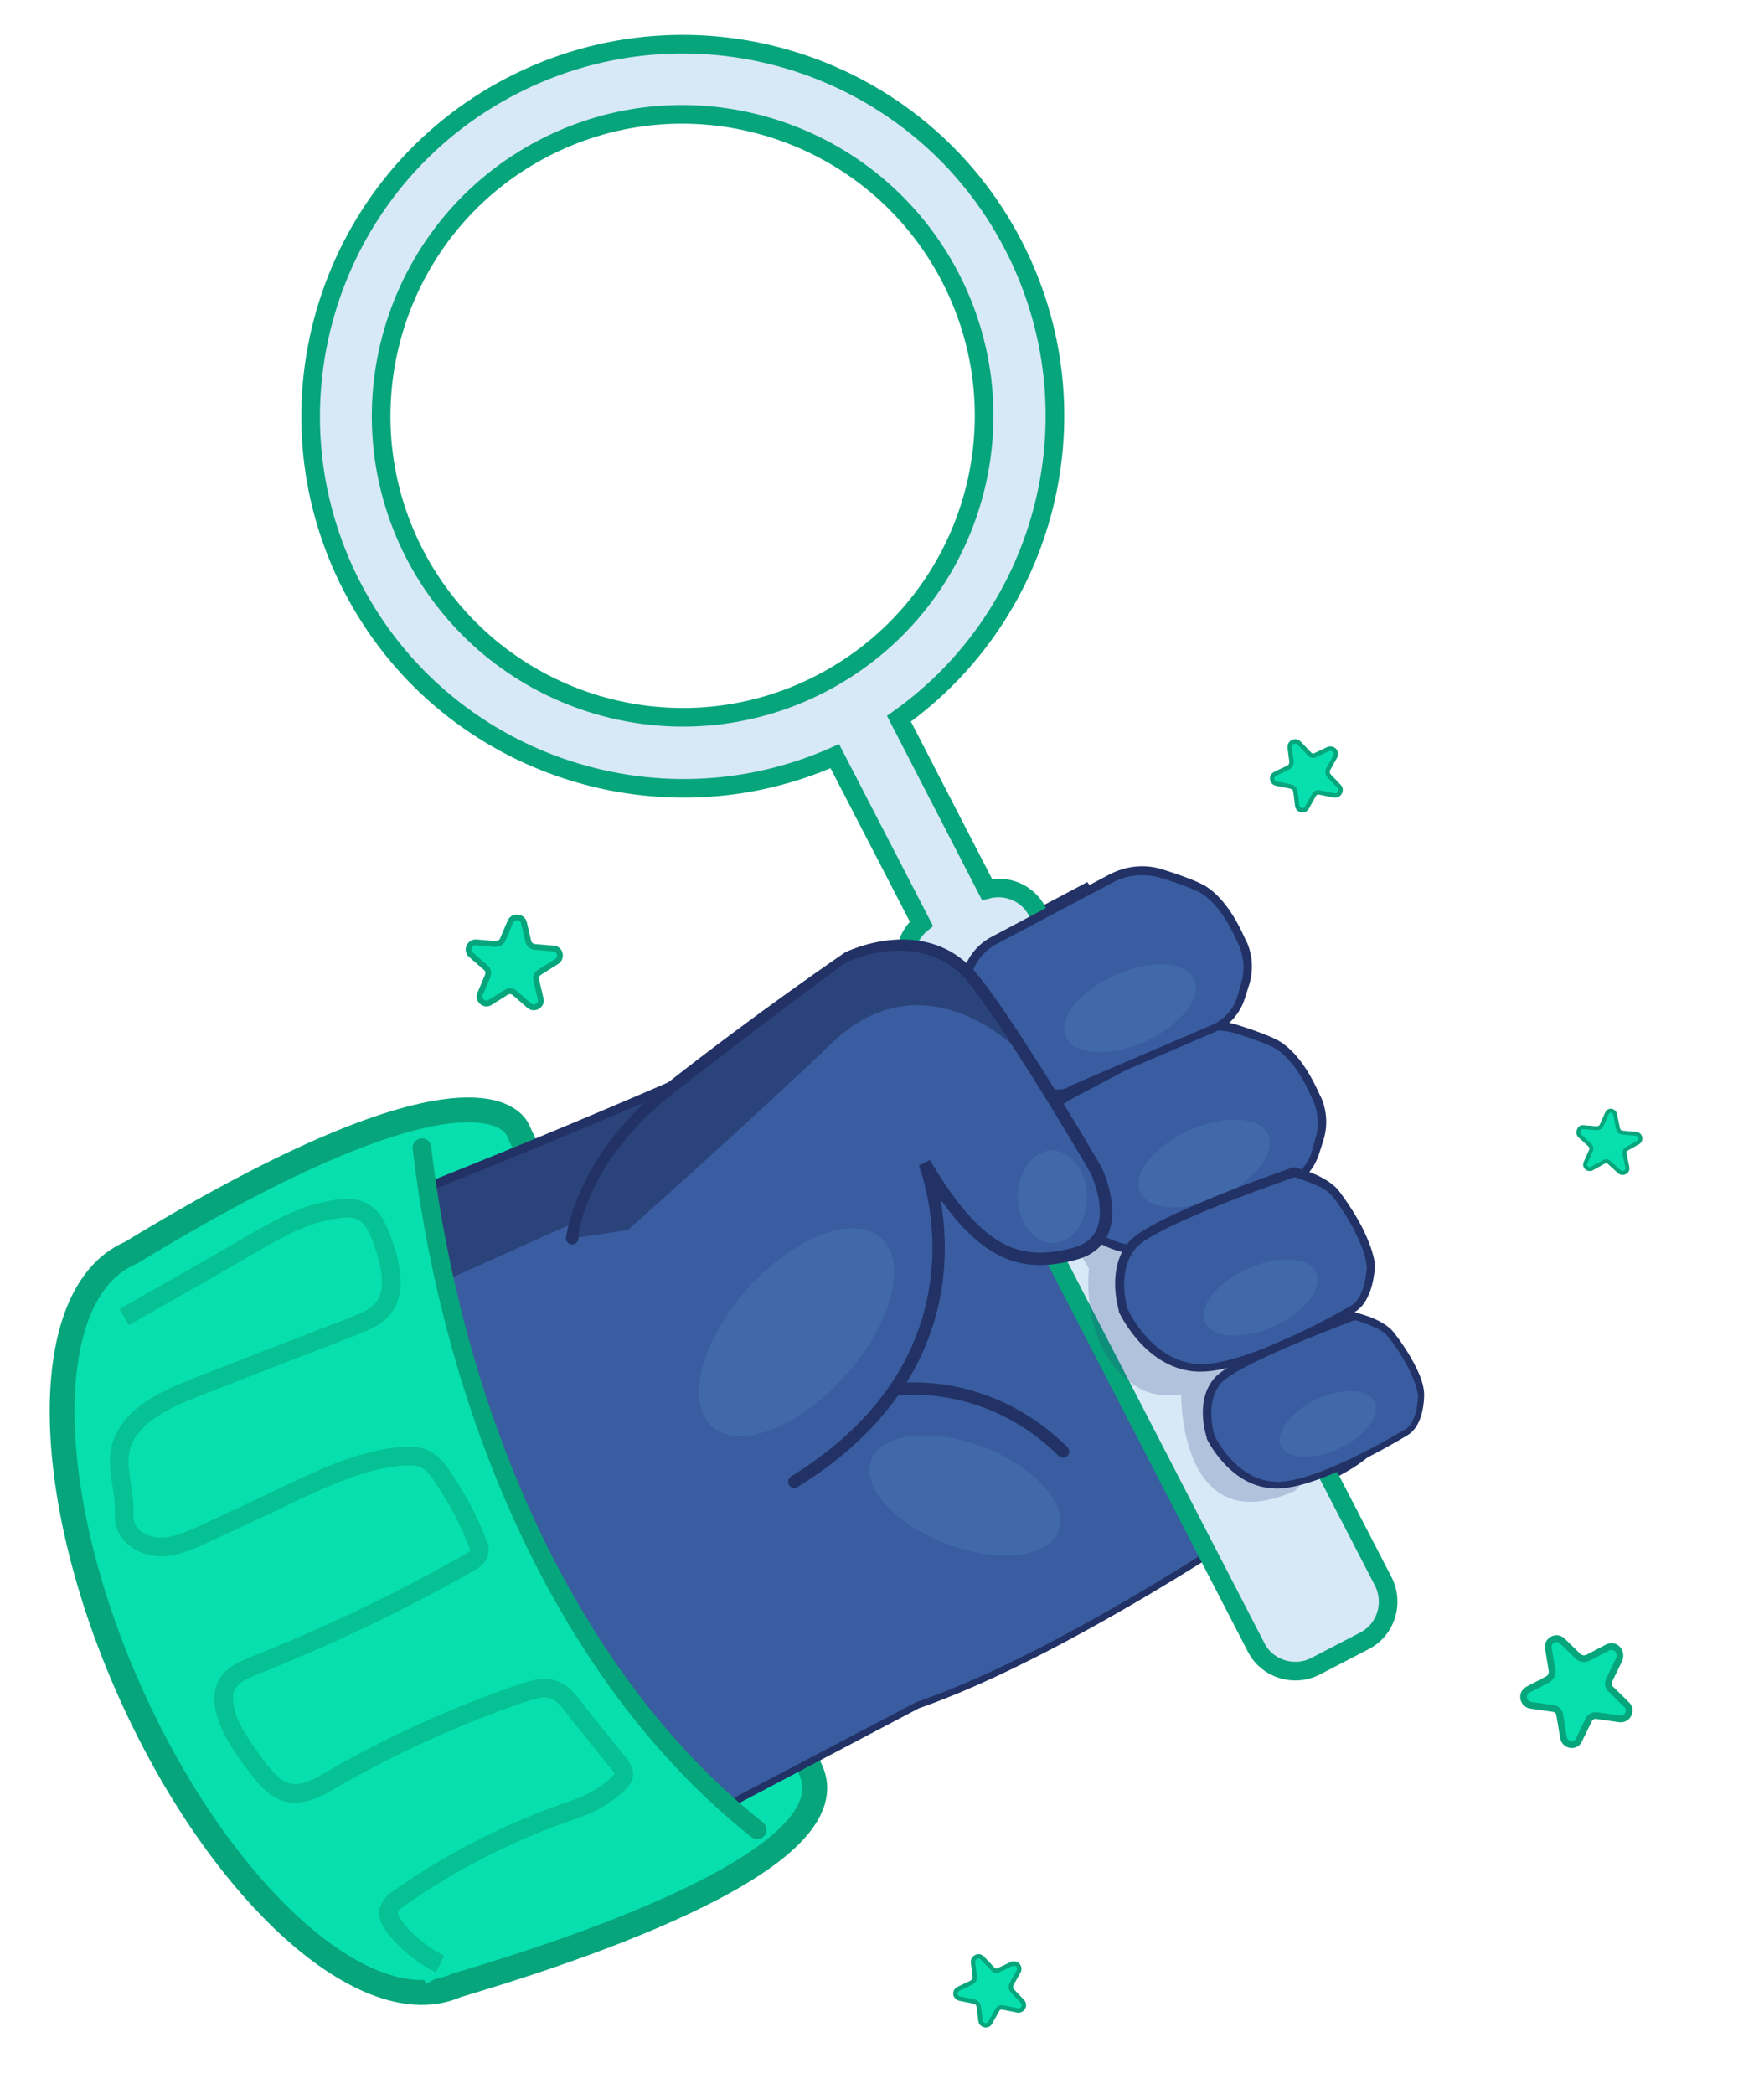 <svg width="284" height="337" viewBox="0 0 284 337" fill="none" xmlns="http://www.w3.org/2000/svg">
<path d="M89.188 152.685L86.101 152.422C85.621 152.381 85.232 152.071 85.067 151.573L84.359 148.541C84.104 147.483 82.595 147.354 82.164 148.353L80.951 151.221C80.773 151.69 80.269 151.923 79.783 151.951L76.696 151.687C75.598 151.593 74.995 152.993 75.834 153.687L78.214 155.756C78.602 156.066 78.698 156.557 78.514 157.095L77.302 159.963C76.871 160.962 78.029 161.96 78.911 161.344L81.54 159.703C81.906 159.458 82.455 159.505 82.843 159.814L85.223 161.883C86.062 162.577 87.305 161.785 87.044 160.795L86.335 157.763C86.171 157.265 86.418 156.802 86.858 156.495L89.487 154.853C90.574 154.255 90.217 152.773 89.188 152.685Z" fill="#07DFAE" stroke="#07A57C" stroke-width="0.934" stroke-miterlimit="10"/>
<path d="M258.84 265.175L255.657 266.838C255.153 267.071 254.536 267.019 254.085 266.634L251.534 264.136C250.575 263.225 249.052 264.062 249.29 265.326L249.883 268.901C249.973 269.462 249.646 270.056 249.211 270.295L246.028 271.958C244.872 272.551 245.143 274.232 246.434 274.481L250.053 274.997C250.602 275.044 251.047 275.497 251.131 276.126L251.724 279.701C251.962 280.966 253.665 281.249 254.176 280.118L255.767 276.868C256.02 276.337 256.529 276.035 257.141 276.156L260.76 276.672C261.989 276.847 262.81 275.327 261.919 274.422L259.369 271.923C258.918 271.539 258.833 270.91 259.086 270.379L260.677 267.129C261.206 265.792 259.996 264.583 258.84 265.175Z" fill="#07DFAE" stroke="#07A57C" stroke-width="1.082" stroke-miterlimit="10"/>
<path d="M130.543 284.965C108.716 236.315 83.373 181.904 83.373 181.904C83.373 181.904 78.304 166.821 21.152 201.604C21.009 201.661 20.934 201.724 20.791 201.781C6.345 208.287 6.41 239.874 20.975 272.424C35.545 304.905 59.037 325.986 73.546 319.555C87.868 315.319 137.276 299.984 130.543 284.965Z" fill="#07DFAE" stroke="#07A57C" stroke-width="4" stroke-miterlimit="10"/>
<path d="M22.257 208.886L22.966 208.67C22.966 208.67 23.395 208.5 24.179 208.221C34.526 204.406 114.029 175.748 175.449 142.78L195.421 167.844L216.975 207.557L211.471 220.217C211.888 220.183 220.285 218.966 223.062 225.285C223.176 225.571 223.353 225.931 223.392 226.28C225.795 233.742 210.819 239.165 210.178 239.387L205.516 242.997C203.976 244.04 171.461 266.279 147.754 274.412L69.894 315.373L22.257 208.886Z" fill="#395DA0"/>
<path d="M222.41 225.643C222.53 225.861 222.638 226.216 222.746 226.57C224.921 233.46 210.014 238.889 210.014 238.889L205.209 242.556C205.209 242.556 171.863 265.622 147.515 273.976L70.314 314.511L23.114 209.374C23.114 209.374 23.543 209.203 24.327 208.925C35.887 204.661 114.32 176.394 175.739 143.426L194.53 167.768L214.876 205.442L216.545 208.557L211.607 221.058C211.681 220.995 219.804 219.754 222.41 225.643ZM223.704 225.063C222.423 222.258 219.888 220.383 216.281 219.729C213.698 219.232 211.524 219.599 211.387 219.588L211.318 219.582L211.25 219.576L217.183 206.745L215.987 204.57L196.17 167.977L175.033 141.984C113.533 175.083 34.105 203.679 23.758 207.494C22.974 207.773 22.545 207.943 22.545 207.943L21.12 208.444L21.763 209.812L68.889 315.011L69.47 316.305L70.769 315.655L147.913 274.978C171.415 266.827 203.545 245.04 205.75 243.501L210.338 239.954C210.767 239.783 214.338 238.429 217.768 236.304C221.346 234.053 225.316 230.453 223.902 225.978C223.994 225.71 223.812 225.418 223.704 225.063Z" fill="#223266"/>
<path d="M143.932 223.706C143.932 223.706 158.587 221.226 171.141 233.633L143.932 223.706Z" fill="#395DA0"/>
<path d="M143.932 223.706C143.932 223.706 158.587 221.226 171.141 233.633" stroke="#223266" stroke-width="1.995" stroke-miterlimit="10" stroke-linecap="round"/>
<path d="M134.72 177.861L30.093 224.759L24.34 208.788C35.899 204.523 114.332 176.257 175.752 143.289L134.72 177.861Z" fill="#2B437B"/>
<path opacity="0.6" d="M152.37 248.493C144.053 245.329 138.638 239.277 140.275 234.976C141.911 230.676 149.98 229.755 158.297 232.92C166.613 236.085 172.029 242.137 170.392 246.437C168.756 250.738 160.687 251.658 152.37 248.493Z" fill="#4671B0"/>
<path d="M68.731 185.836C64.44 189.961 83.968 268.753 119.07 291.448L68.588 319.339L17.464 206.749L71.244 184.738L68.731 185.836Z" fill="#07DFAE"/>
<path d="M67.928 184.731C72.743 225.432 90.006 269.269 121.918 294.525" stroke="#07A57C" stroke-width="3" stroke-miterlimit="10" stroke-linecap="round"/>
<path opacity="0.51" d="M19.985 212.01C26.816 208.101 33.783 204.205 40.55 200.222C45.056 197.635 49.704 194.992 54.926 194.539C56.041 194.427 57.076 194.447 58.076 194.878C60.076 195.74 60.923 197.954 61.651 199.952C62.93 203.585 63.995 208.099 61.405 210.919C60.339 212.071 58.765 212.697 57.26 213.329C48.612 216.667 39.822 220.062 31.169 223.469C26.024 225.449 20.18 228.335 19.299 233.789C18.859 236.515 19.859 239.365 19.968 242.139C20.017 243.179 19.929 244.209 20.122 245.192C20.746 247.595 23.39 248.996 25.878 249.001C28.365 249.007 30.672 247.891 32.898 246.906C37.792 244.629 42.611 242.415 47.443 240.063C52.914 237.49 58.592 234.935 64.58 234.41C65.901 234.315 67.354 234.301 68.479 234.881C69.605 235.461 70.546 236.578 71.275 237.746C73.487 240.976 75.395 244.525 76.811 248.171C77.102 248.817 77.323 249.458 77.065 250.058C76.869 250.732 76.136 251.223 75.558 251.519C64.445 257.826 52.774 263.393 40.899 268.115C39.251 268.803 37.465 269.48 36.564 271.13C35.755 272.513 35.952 274.257 36.371 275.813C37.286 278.863 39.27 281.52 41.186 284.172C42.68 286.096 44.237 288.095 46.546 288.569C48.855 289.043 51.248 287.727 53.286 286.519C63.031 280.855 73.453 276.148 84.131 272.5C85.911 271.892 87.822 271.364 89.553 272.134C90.615 272.639 91.368 273.533 92.115 274.495C94.545 277.605 97.048 280.652 99.546 283.768C99.986 284.29 100.482 284.954 100.423 285.64C100.376 286.189 99.992 286.64 99.54 287.085C97.505 289.053 94.969 290.426 92.337 291.307C82.375 294.671 72.912 299.46 64.311 305.498C63.578 305.988 62.833 306.616 62.626 307.427C62.338 308.37 62.948 309.32 63.501 310.128C65.428 312.642 68.014 314.729 70.865 316.147" stroke="#07A57C" stroke-width="3" stroke-miterlimit="10"/>
<path d="M258.722 179.196L257.866 181.127C257.699 181.458 257.413 181.572 257.064 181.612L254.938 181.43C254.257 181.303 253.826 182.302 254.334 182.829L255.938 184.28C256.189 184.577 256.303 184.864 256.136 185.195L255.28 187.126C254.947 187.788 255.718 188.476 256.376 188.049L258.191 187.029C258.483 186.847 258.895 186.882 259.146 187.18L260.749 188.63C261.263 189.088 262.202 188.616 261.992 187.838L261.55 185.727C261.511 185.378 261.603 185.109 261.895 184.927L263.71 183.907C264.362 183.548 264.17 182.564 263.347 182.494L261.22 182.312C260.877 182.283 260.62 182.054 260.512 181.699L260.071 179.588C260.01 178.684 258.986 178.528 258.722 179.196Z" fill="#07DFAE" stroke="#07A57C" stroke-width="0.636" stroke-miterlimit="10"/>
<path d="M162.849 316.129L160.76 317.125C160.468 317.307 160.062 317.203 159.811 316.906L158.162 315.175C157.591 314.574 156.584 315.04 156.651 315.875L156.938 318.18C156.971 318.598 156.736 318.923 156.444 319.106L154.355 320.102C153.565 320.449 153.677 321.564 154.563 321.709L156.872 322.183C157.209 322.281 157.529 322.585 157.568 322.934L157.855 325.239C157.928 326.005 159.008 326.305 159.415 325.579L160.557 323.535C160.724 323.203 161.085 323.027 161.49 323.13L163.8 323.604C164.617 323.743 165.185 322.755 164.615 322.154L162.966 320.423C162.715 320.125 162.675 319.776 162.848 319.376L163.99 317.332C164.398 316.606 163.639 315.781 162.849 316.129Z" fill="#07DFAE" stroke="#07A57C" stroke-width="0.706" stroke-miterlimit="10"/>
<path d="M213.837 120.559L211.748 121.556C211.456 121.738 211.05 121.634 210.799 121.336L209.15 119.606C208.58 119.004 207.572 119.471 207.639 120.306L207.926 122.611C207.959 123.029 207.724 123.354 207.432 123.536L205.343 124.533C204.553 124.88 204.665 125.995 205.551 126.14L207.86 126.614C208.198 126.712 208.517 127.015 208.556 127.364L208.843 129.669C208.916 130.436 209.996 130.735 210.404 130.01L211.546 127.965C211.712 127.634 212.073 127.457 212.479 127.561L214.788 128.035C215.605 128.174 216.173 127.186 215.603 126.584L213.954 124.854C213.703 124.556 213.664 124.207 213.836 123.807L214.978 121.762C215.386 121.037 214.621 120.281 213.837 120.559Z" fill="#07DFAE" stroke="#07A57C" stroke-width="0.706" stroke-miterlimit="10"/>
<path d="M56.704 94.485C41.521 65.131 53.039 29.004 82.394 13.821C111.748 -1.362 147.949 10.093 163.132 39.448C177.011 66.273 168.646 98.66 144.731 115.69L158.9 143.162C162.081 142.328 165.486 143.724 167.024 146.758L222.704 254.555C224.481 258.024 223.145 262.332 219.677 264.109L211.794 268.204C208.325 269.981 204.016 268.645 202.24 265.176L146.559 157.38C145.021 154.346 145.812 150.751 148.338 148.686L134.403 121.718C105.596 134.53 71.352 122.827 56.704 94.485ZM153.011 44.665C140.67 20.874 111.407 11.532 87.622 23.805C63.837 36.078 54.489 65.409 66.762 89.194C79.103 112.985 108.366 122.327 132.151 110.054C155.936 97.782 165.347 68.524 153.011 44.665Z" fill="#D7E8F7" stroke="#07A57C" stroke-width="3" stroke-miterlimit="10"/>
<path opacity="0.22" d="M169.201 177.905L177.479 173.222L211.349 213.572C211.349 213.572 205.323 218.586 198.34 221.859L213.134 234.733L208.543 239.938C189.856 248.362 190.169 224.478 190.169 224.478C187.583 224.81 185.119 224.53 183.086 223.251C173.641 217.33 175.315 204.204 175.315 204.204C175.315 204.204 162.252 184.015 169.201 177.905Z" fill="#2B437B"/>
<path d="M168.749 191.273C167.759 189.115 167.335 186.798 167.346 184.242C167.347 180.994 169.126 177.967 172.085 176.492L190.977 166.496C193.438 165.186 196.229 164.872 198.927 165.655C200.95 166.243 202.961 166.968 204.755 167.812C205.023 167.904 205.354 168.071 205.617 168.231C208.45 169.855 210.501 173.348 211.719 176.078C211.896 176.439 212.066 176.868 212.243 177.228C213.039 179.231 213.126 181.45 212.544 183.405L211.951 185.496C211.266 187.857 209.586 189.717 207.285 190.764L184.615 200.506C184.323 200.689 183.659 201.185 182.349 201.142C180.211 201.098 177.406 199.959 174.145 197.677C171.673 195.876 169.916 193.791 168.749 191.273Z" fill="#395DA0"/>
<path d="M211.01 176.294C211.187 176.654 211.363 177.015 211.534 177.444C212.273 179.304 212.378 181.317 211.802 183.203L211.208 185.295C210.609 187.455 209.01 189.184 206.933 190.043L184.119 199.842C184.119 199.842 183.655 200.424 182.277 200.376C180.83 200.321 178.396 199.698 174.479 197.014C171.932 195.276 170.387 193.14 169.396 190.982C168.349 188.681 168.006 186.233 168.038 184.232C168.022 181.19 169.709 178.431 172.319 176.996L191.21 167C193.454 165.81 196.171 165.558 198.668 166.255C200.286 166.739 202.371 167.401 204.434 168.337C204.702 168.429 204.971 168.521 205.228 168.751C207.86 170.289 209.792 173.564 211.01 176.294ZM212.235 175.707C210.431 171.752 208.315 169.015 205.951 167.569C205.619 167.402 205.357 167.241 204.957 167.069C203.094 166.219 201.077 165.563 198.991 164.901C196.163 164.037 193.16 164.402 190.555 165.769L171.664 175.765C168.556 177.365 166.616 180.655 166.592 184.177C166.575 186.802 167.124 189.268 168.109 191.494C169.264 194.15 171.084 196.309 173.63 198.047C177.022 200.41 179.953 201.697 182.166 201.679C183.549 201.659 184.345 201.243 184.792 200.867L207.388 191.188C209.894 190.158 211.66 188.097 212.432 185.537L213.094 183.452C213.767 181.229 213.624 178.867 212.765 176.789C212.588 176.429 212.411 176.068 212.235 175.707Z" fill="#223266"/>
<path d="M184.286 199.511C184.286 199.511 183.822 200.093 182.444 200.044C181.987 199.729 181.462 199.408 181.005 199.092C175.854 195.473 174.642 190.256 174.627 186.384C174.611 183.342 176.292 180.653 178.896 179.286L197.644 169.347C199.957 168.162 202.679 167.842 205.165 168.676C208.323 170.536 210.441 174.863 211.516 177.65C212.142 179.224 212.195 181.025 211.706 182.711L211.02 185.071C210.421 187.231 208.828 188.892 206.813 189.826L184.286 199.511Z" fill="#395DA0"/>
<path opacity="0.6" d="M183.574 191.901C182.251 188.952 185.791 184.491 191.481 181.938C197.171 179.384 202.857 179.705 204.18 182.654C205.503 185.603 201.963 190.064 196.273 192.617C190.583 195.171 184.898 194.85 183.574 191.901Z" fill="#4671B0"/>
<path d="M156.781 166.339C155.79 164.181 155.366 161.864 155.377 159.308C155.378 156.06 157.157 153.033 160.117 151.559L179.008 141.563C181.469 140.253 184.26 139.938 186.958 140.722C188.981 141.309 190.992 142.034 192.786 142.878C193.054 142.97 193.386 143.137 193.648 143.298C196.481 144.922 198.532 148.414 199.75 151.144C199.927 151.505 200.098 151.934 200.274 152.295C201.07 154.298 201.157 156.517 200.576 158.471L199.982 160.563C199.297 162.923 197.617 164.784 195.317 165.831L172.646 175.573C172.354 175.755 171.69 176.251 170.381 176.208C168.242 176.164 165.437 175.026 162.177 172.743C159.71 170.874 157.953 168.789 156.781 166.339Z" fill="#395DA0"/>
<path d="M199.047 151.292C199.224 151.652 199.4 152.013 199.571 152.442C200.31 154.302 200.415 156.315 199.839 158.201L199.246 160.293C198.646 162.453 197.047 164.182 194.97 165.041L172.157 174.84C172.157 174.84 171.692 175.422 170.314 175.374C168.868 175.319 166.433 174.696 162.516 172.012C159.969 170.274 158.424 168.138 157.434 165.98C156.386 163.679 156.043 161.231 156.075 159.23C156.059 156.188 157.746 153.429 160.356 151.994L179.247 141.998C181.491 140.808 184.208 140.556 186.705 141.253C188.323 141.737 190.408 142.399 192.471 143.335C192.739 143.427 193.008 143.519 193.265 143.749C195.898 145.287 197.829 148.562 199.047 151.292ZM200.272 150.705C198.468 146.75 196.352 144.013 193.988 142.567C193.656 142.4 193.394 142.239 192.994 142.067C191.131 141.217 189.114 140.561 187.029 139.899C184.2 139.035 181.197 139.4 178.592 140.767L159.701 150.763C156.593 152.363 154.653 155.653 154.629 159.175C154.612 161.8 155.161 164.266 156.146 166.492C157.301 169.148 159.121 171.307 161.667 173.045C165.059 175.408 167.99 176.695 170.203 176.677C171.587 176.657 172.382 176.241 172.829 175.865L195.425 166.186C197.932 165.156 199.697 163.096 200.469 160.535L201.131 158.45C201.804 156.227 201.661 153.865 200.802 151.787C200.619 151.495 200.449 151.066 200.272 150.705Z" fill="#223266"/>
<path d="M172.323 174.509C172.323 174.509 171.859 175.091 170.481 175.042C170.024 174.727 169.499 174.406 169.042 174.09C163.892 170.471 162.679 165.254 162.664 161.382C162.648 158.34 164.329 155.651 166.933 154.284L185.681 144.345C187.994 143.16 190.716 142.84 193.202 143.674C196.36 145.534 198.479 149.861 199.553 152.648C200.179 154.222 200.232 156.023 199.743 157.709L199.057 160.069C198.458 162.23 196.865 163.89 194.85 164.824L172.323 174.509Z" fill="#395DA0"/>
<path opacity="0.6" d="M171.631 166.91C170.308 163.961 173.848 159.501 179.538 156.947C185.228 154.394 190.913 154.715 192.237 157.664C193.56 160.613 190.02 165.074 184.33 167.627C178.64 170.18 172.954 169.86 171.631 166.91Z" fill="#4671B0"/>
<path d="M180.893 210.9C180.848 210.62 178.888 204.44 182.413 200.388C185.784 196.529 207.294 189.038 208.215 188.771L208.427 188.72L208.627 188.806C208.696 188.812 210.987 189.492 212.901 190.554C213.826 191.047 214.545 191.523 214.979 192.113C216.165 193.597 218.069 196.386 219.356 199.122C220.175 200.85 220.658 202.481 220.747 203.871L220.741 203.939L220.735 204.008C220.786 204.22 220.558 209.314 217.804 210.806L217.661 210.863C212.577 213.746 200.052 220.416 193.082 220.304C192.664 220.337 192.19 220.228 191.778 220.192C184.678 219.171 180.995 211.324 180.887 210.969L180.893 210.9Z" fill="#395DA0"/>
<path d="M218.645 199.337C219.345 200.848 219.903 202.416 219.985 203.874C219.985 203.874 219.843 208.769 217.445 210.153C215.487 211.23 200.733 219.713 193.145 219.549C192.665 219.508 192.254 219.473 191.911 219.443C185.016 218.44 181.533 210.678 181.533 210.678C181.533 210.678 179.636 204.573 182.926 200.846C186.291 197.056 208.43 189.48 208.43 189.48C208.43 189.48 210.653 190.154 212.578 191.079C213.372 191.492 214.023 191.962 214.462 192.484C215.398 193.669 217.308 196.389 218.645 199.337ZM219.87 198.751C218.595 195.878 216.623 193.083 215.442 191.531C214.94 190.935 214.164 190.316 213.176 189.748C211.268 188.617 208.897 188.069 208.765 187.989L208.359 187.885L207.936 187.987C205.659 188.76 185.355 195.871 181.842 199.786C178.019 204.089 180.081 210.693 180.126 210.973L180.12 211.041L180.114 211.11C180.228 211.396 184.088 219.604 191.599 220.661C192.074 220.77 192.56 220.743 193.04 220.784C200.147 220.907 212.884 214.187 217.974 211.235L218.117 211.178C221.1 209.429 221.334 204.266 221.375 203.786L221.381 203.717L221.387 203.649C221.229 202.253 220.684 200.548 219.87 198.751Z" fill="#223266"/>
<path d="M193.145 219.549C192.665 219.508 192.253 219.473 191.91 219.443C187.844 216.885 185.75 212.283 185.75 212.283C185.75 212.283 183.852 206.177 187.143 202.45C190.352 198.855 210.798 191.687 212.509 191.073C213.303 191.486 213.954 191.957 214.394 192.478C215.899 194.265 219.462 199.476 220.054 203.88C220.054 203.88 219.912 208.775 217.513 210.159C215.549 211.305 200.733 219.714 193.145 219.549Z" fill="#395DA0"/>
<path opacity="0.6" d="M194.041 212.857C192.889 210.29 195.949 206.416 200.876 204.205C205.803 201.995 210.731 202.284 211.883 204.851C213.035 207.419 209.975 211.292 205.048 213.503C200.121 215.714 195.193 215.425 194.041 212.857Z" fill="#4671B0"/>
<path d="M194.975 231.315C194.924 231.103 193.168 225.77 196.092 222.288C198.935 218.938 217.201 212.206 217.985 211.927L218.129 211.87L218.26 211.951C218.329 211.957 220.289 212.47 221.939 213.371C222.733 213.784 223.39 214.186 223.692 214.695C224.759 215.961 226.424 218.315 227.539 220.622C228.24 222.133 228.677 223.483 228.783 224.667L228.777 224.736L228.772 224.804C228.823 225.016 228.728 229.362 226.403 230.683L226.329 230.746C222.035 233.282 211.438 239.218 205.491 239.263C205.142 239.302 204.736 239.198 204.387 239.237C198.305 238.441 195.065 231.876 194.883 231.584L194.975 231.315Z" fill="#395DA0"/>
<path d="M227.041 220.786C227.622 222.08 228.134 223.368 228.302 224.626C228.302 224.626 228.288 228.84 226.25 230.048C224.647 231.017 212.125 238.447 205.624 238.514C205.212 238.478 204.869 238.449 204.526 238.42C198.643 237.71 195.546 231.087 195.546 231.087C195.546 231.087 193.848 225.897 196.542 222.672C199.379 219.39 218.144 212.494 218.144 212.494C218.144 212.494 220.104 213.007 221.692 213.833C222.355 214.166 222.943 214.562 223.319 215.009C224.204 215.983 225.806 218.262 227.041 220.786ZM228.054 220.251C226.882 217.801 225.217 215.447 224.15 214.182C223.711 213.66 222.991 213.184 222.135 212.696C220.484 211.795 218.449 211.345 218.318 211.264L217.981 211.167L217.626 211.274C215.697 212.008 198.426 218.41 195.509 221.824C192.287 225.557 194.225 231.182 194.276 231.393L194.271 231.462L194.265 231.531C194.378 231.817 197.795 238.743 204.226 239.5C204.638 239.535 205.049 239.57 205.461 239.605C211.539 239.641 222.285 233.579 226.579 231.044L226.654 230.981C229.201 229.471 229.302 225.057 229.275 224.571L229.281 224.502L229.286 224.434C229.255 223.187 228.823 221.768 228.054 220.251Z" fill="#223266"/>
<path d="M205.555 238.508C205.143 238.473 204.8 238.444 204.457 238.414C200.905 236.314 199.032 232.353 199.032 232.353C199.032 232.353 197.333 227.163 200.027 223.938C202.716 220.782 220.061 214.316 221.56 213.754C222.223 214.087 222.811 214.482 223.188 214.929C224.505 216.493 227.658 220.84 228.234 224.621C228.234 224.621 228.219 228.835 226.181 230.043C224.578 231.012 212.119 238.516 205.555 238.508Z" fill="#395DA0"/>
<path opacity="0.6" d="M206.242 232.765C205.218 230.599 207.759 227.249 211.919 225.281C216.078 223.314 220.281 223.474 221.305 225.64C222.33 227.806 219.788 231.157 215.629 233.124C211.469 235.092 207.266 234.931 206.242 232.765Z" fill="#4671B0"/>
<path d="M92.115 199.307C92.259 198.421 94.001 186.13 108.073 175.101C122.667 163.632 136.537 154.175 136.537 154.175C136.537 154.175 149.096 147.922 156.823 157.774C158.945 160.443 161.339 163.965 163.721 167.624C170.139 177.432 176.464 188.339 176.464 188.339C176.464 188.339 181.804 199.438 173.033 201.798C164.194 204.153 157.662 202.143 148.847 187.223C148.847 187.223 161.294 217.864 127.88 238.506" fill="#395DA0"/>
<path d="M92.115 199.307C92.259 198.421 94.001 186.13 108.073 175.101C122.667 163.632 136.537 154.175 136.537 154.175C136.537 154.175 149.096 147.922 156.823 157.774C158.945 160.443 161.339 163.965 163.721 167.624C170.139 177.432 176.464 188.339 176.464 188.339C176.464 188.339 181.804 199.438 173.033 201.798C164.194 204.153 157.662 202.143 148.847 187.223C148.847 187.223 161.294 217.864 127.88 238.506" stroke="#223266" stroke-width="1.995" stroke-miterlimit="10" stroke-linecap="round"/>
<path d="M101.071 197.998L93.091 199.182C93.162 198.359 94.409 186.994 108.264 176.084C122.635 164.804 136.122 154.968 136.122 154.968C136.122 154.968 148.538 148.773 156.071 158.47C158.13 161.064 160.53 164.517 162.913 168.176C162.913 168.176 148.429 154.085 134.059 167.784C119.764 181.42 101.071 197.998 101.071 197.998Z" fill="#2B437B"/>
<path opacity="0.6" d="M114.625 229.601C110.294 225.716 112.877 215.774 120.393 207.395C127.91 199.017 137.515 195.374 141.846 199.26C146.177 203.145 143.594 213.087 136.077 221.466C128.56 229.844 118.955 233.487 114.625 229.601Z" fill="#4671B0"/>
<path opacity="0.6" d="M163.866 192.719C163.795 188.613 166.235 185.241 169.315 185.188C172.395 185.135 174.949 188.422 175.019 192.528C175.089 196.635 172.65 200.007 169.57 200.059C166.49 200.112 163.936 196.826 163.866 192.719Z" fill="#4671B0"/>
</svg>
